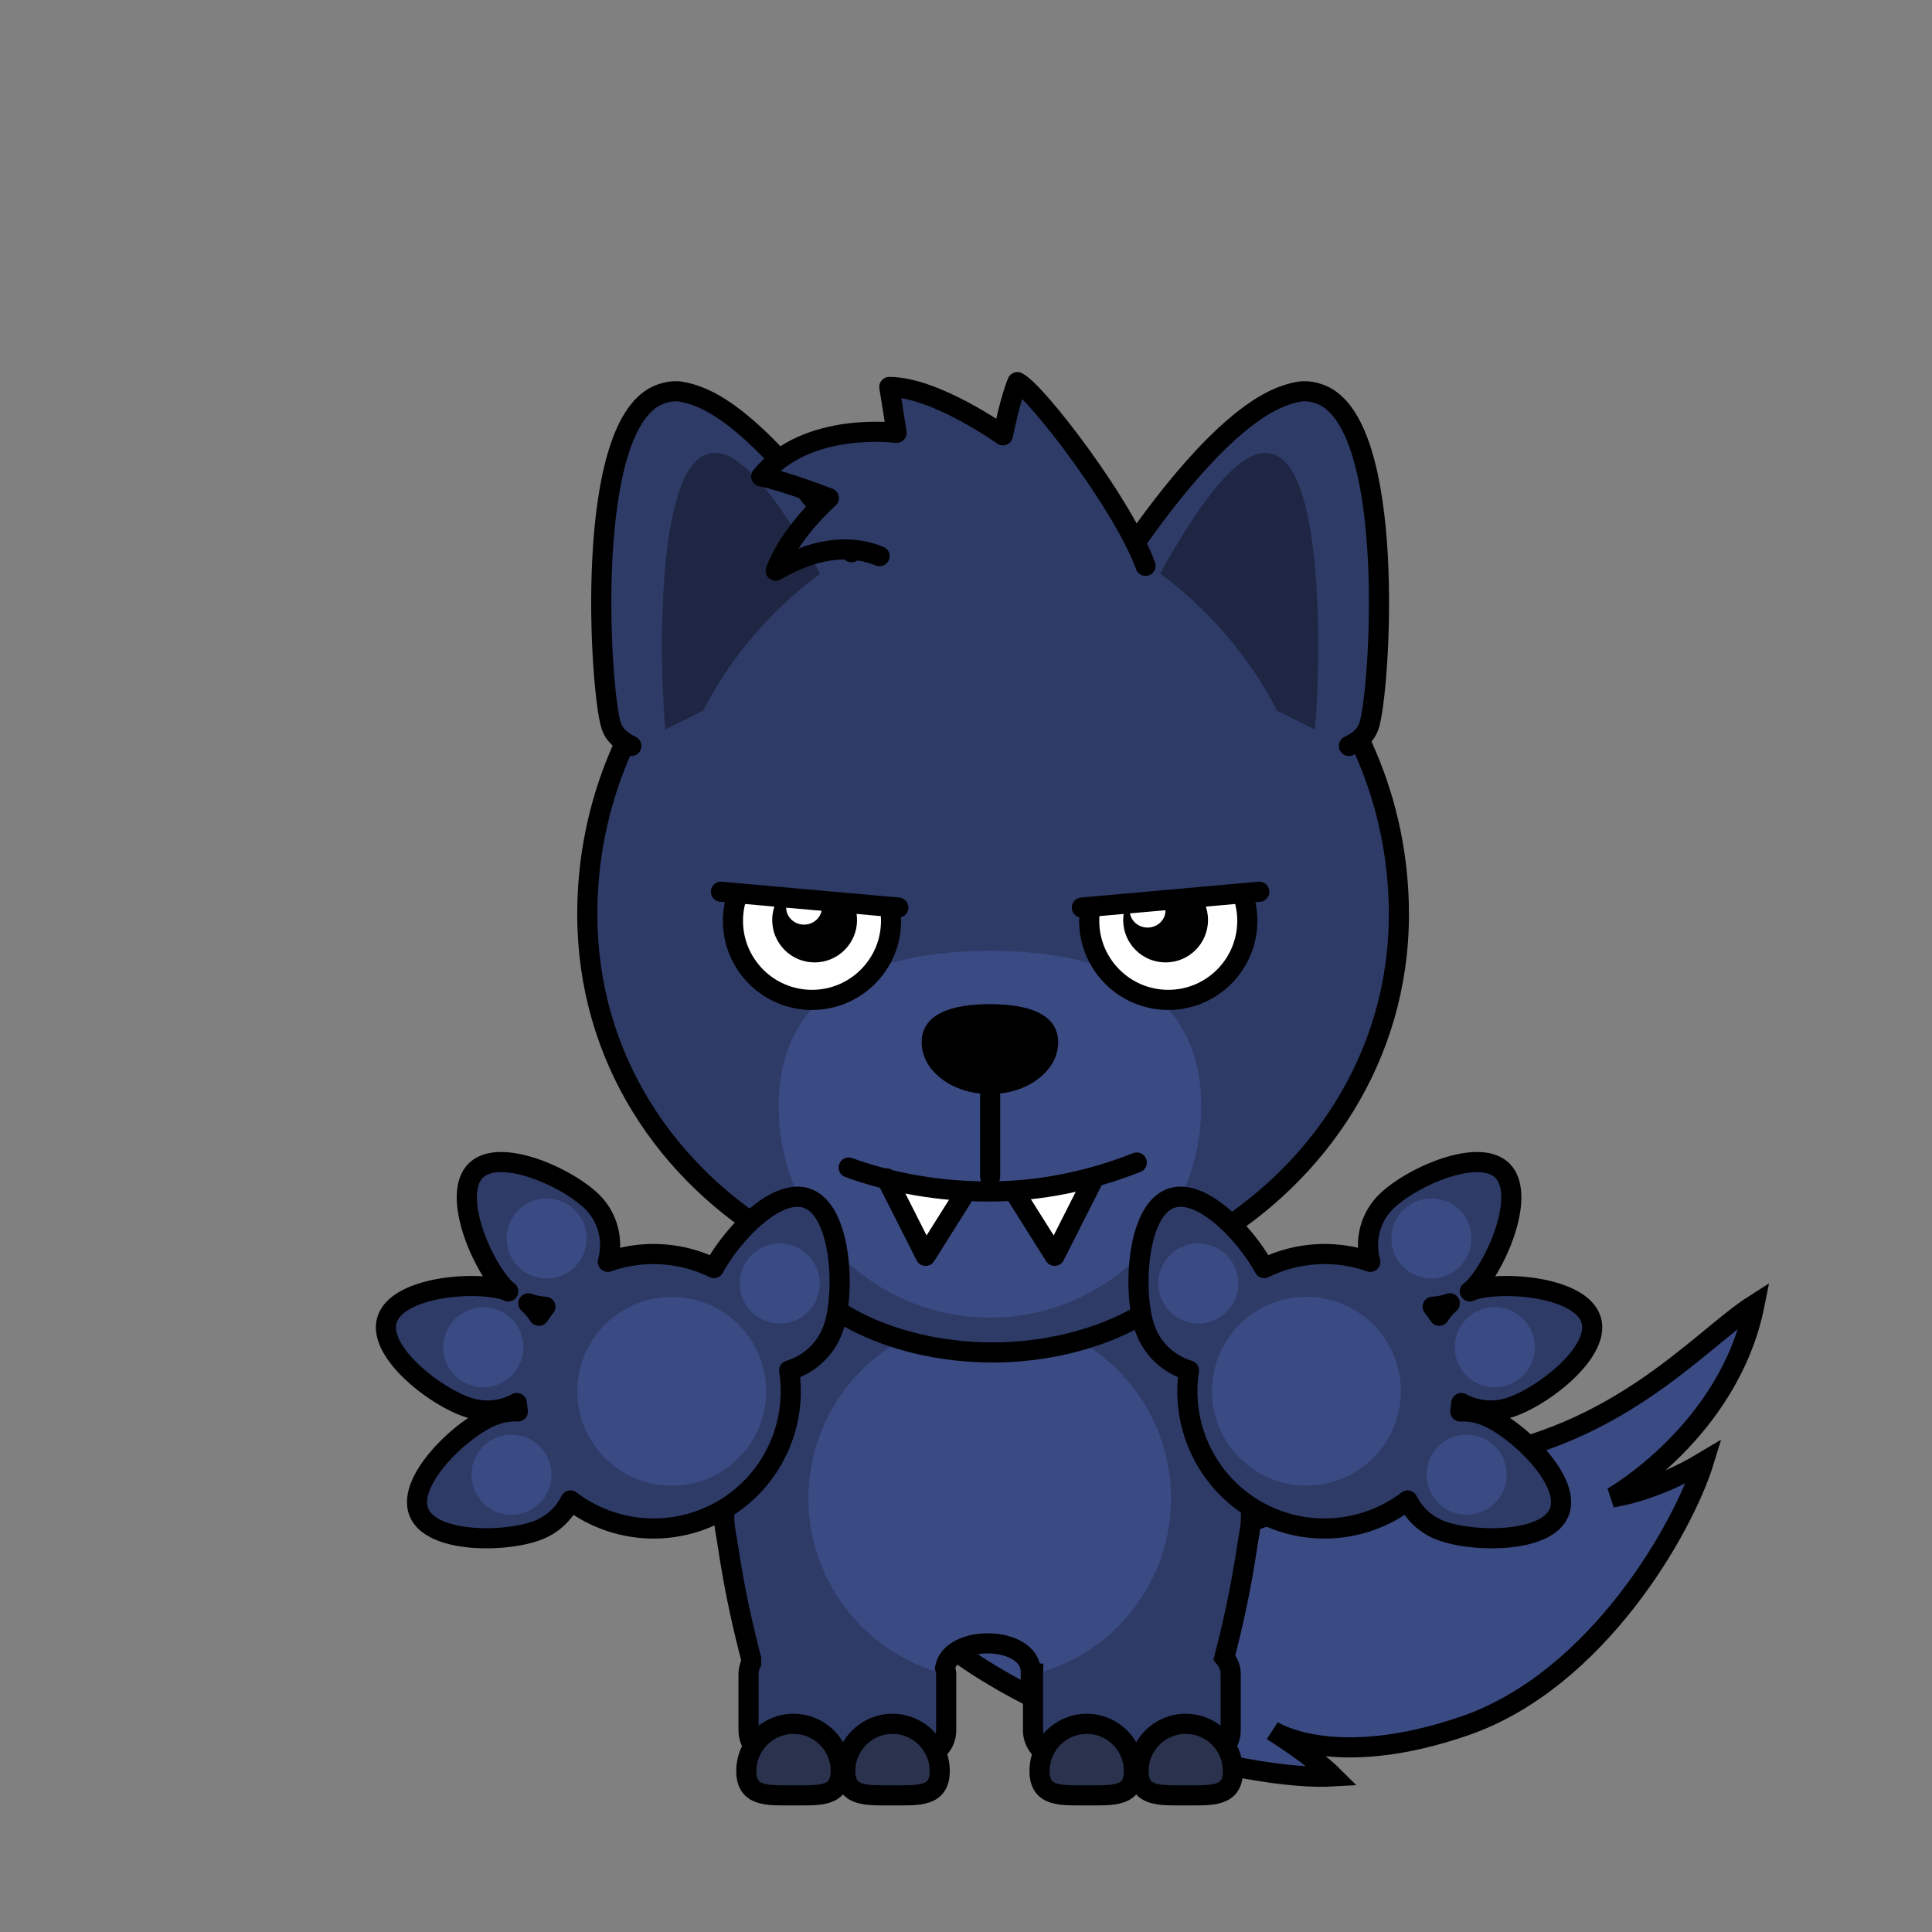 <?xml version="1.0" encoding="UTF-8" standalone="no"?>
<svg
   xmlns:dc="http://purl.org/dc/elements/1.1/"
   xmlns:cc="http://creativecommons.org/ns#"
   xmlns:rdf="http://www.w3.org/1999/02/22-rdf-syntax-ns#"
   xmlns:svg="http://www.w3.org/2000/svg"
   xmlns="http://www.w3.org/2000/svg"
   version="1.0"
   width="100%"
   height="100%"
   viewBox="0 0 48 48"
   id="svg2383">
  <rect x="0" y="0" width="48" height="48" fill="#808080" stroke="none"/>
  <defs
     id="defs2385" />
  <path
     id="path5058"
     d="m 22.787,40.227 c 2.774,2.648 8.195,4.035 10.339,3.908 -0.504,-0.504 -1.513,-1.135 -1.513,-1.135 0,0 1.513,1.009 4.791,-0.126 3.278,-1.135 5.421,-4.917 5.926,-6.556 -1.261,0.756 -2.269,0.883 -2.269,0.883 0,0 2.9,-1.639 3.53,-4.791 -1.387,0.883 -3.53,3.53 -7.691,3.908 0.756,-0.63 1.261,-1.639 1.261,-1.639 0,0 -1.891,1.639 -5.8,3.026 -3.908,1.387 -6.556,0 -6.556,0 z"
     style="fill:#3a4a82;fill-opacity:1;fill-rule:evenodd;stroke:#000000;stroke-width:0.5;stroke-linecap:butt;stroke-linejoin:miter;stroke-miterlimit:4;stroke-dasharray:none;stroke-opacity:1" />
  <path
     id="path4592-8-7"
     d="m 26.487,30.413 c -0.523,0.003 -1.147,0.027 -1.922,0.027 l -0.057,0 c -1.163,0 -1.998,-0.025 -2.627,0 -1.049,0.042 -1.53,0.241 -1.865,1.051 -0.457,1.104 -1.746,3.712 -1.977,5.568 -0.01,0.08 -0.023,0.159 -0.029,0.236 -0.022,0.235 -0.026,0.459 0,0.658 0.017,0.127 0.039,0.222 0.057,0.342 0.198,1.338 0.426,2.256 0.594,2.916 l 0,0.107 c -0.039,0.084 -0.064,0.175 -0.064,0.273 l 0,1.4 c 0,0.36 0.29,0.65 0.65,0.65 l 3.611,0 c 0.36,0 0.65,-0.29 0.65,-0.65 l 0,-1.4 c 0,-0.053 -0.018,-0.099 -0.029,-0.148 0.159,-0.865 2.152,-0.807 2.131,0.109 l 0,0.029 0.057,0 c -5.3e-5,0.004 -0.002,0.006 -0.002,0.01 l 0,1.4 c 0,0.36 0.29,0.65 0.65,0.65 l 3.611,0 c 0.36,0 0.65,-0.29 0.65,-0.65 l 0,-1.4 c 0,-0.159 -0.062,-0.297 -0.156,-0.41 0.167,-0.658 0.391,-1.565 0.586,-2.887 0.019,-0.129 0.038,-0.204 0.057,-0.342 0.026,-0.199 0.022,-0.424 0,-0.658 -0.007,-0.078 -0.017,-0.155 -0.027,-0.236 -0.231,-1.857 -1.522,-4.465 -1.979,-5.568 -0.403,-0.972 -1.001,-1.087 -2.57,-1.078 z"
     style="color:#000000;display:inline;overflow:visible;visibility:visible;fill:#2e3b67;fill-opacity:1;stroke:none;stroke-width:0.5;marker:none;enable-background:accumulate" />
  <path
     id="path4900"
     d="m 24.589,32.724 a 4.504,4.504 0 0 0 -4.504,4.506 4.504,4.504 0 0 0 3.373,4.354 l 0.006,0 0,-0.029 c 0,-0.981 2.168,-0.955 2.146,0 l 0,0.029 0.121,0 a 4.504,4.504 0 0 0 3.363,-4.354 4.504,4.504 0 0 0 -4.506,-4.506 z"
     style="color:#000000;clip-rule:nonzero;display:inline;overflow:visible;visibility:visible;opacity:1;isolation:auto;mix-blend-mode:normal;color-interpolation:sRGB;color-interpolation-filters:linearRGB;solid-color:#000000;solid-opacity:1;fill:#3a4a82;fill-opacity:1;fill-rule:evenodd;stroke:none;stroke-width:0.5;stroke-linecap:round;stroke-linejoin:round;stroke-miterlimit:4;stroke-dasharray:none;stroke-dashoffset:0;stroke-opacity:1;marker:none;marker-start:none;marker-mid:none;marker-end:none;color-rendering:auto;image-rendering:auto;shape-rendering:auto;text-rendering:auto;enable-background:accumulate" />
  <path
     id="path4378-9-6-9"
     d="m 26.487,30.413 c -0.523,0.003 -1.147,0.027 -1.922,0.027 l -0.057,0 c -1.163,0 -1.998,-0.025 -2.627,0 -1.049,0.042 -1.53,0.241 -1.865,1.051 -0.457,1.104 -1.746,3.712 -1.977,5.568 -0.01,0.08 -0.023,0.159 -0.029,0.236 -0.022,0.235 -0.026,0.459 0,0.658 0.017,0.127 0.039,0.222 0.057,0.342 0.198,1.338 0.426,2.256 0.594,2.916 l 0,0.107 c -0.039,0.084 -0.064,0.175 -0.064,0.273 l 0,1.4 c 0,0.36 0.29,0.65 0.65,0.65 l 3.611,0 c 0.36,0 0.65,-0.29 0.65,-0.65 l 0,-1.4 c 0,-0.053 -0.018,-0.099 -0.029,-0.148 0.159,-0.865 2.152,-0.807 2.131,0.109 l 0,0.029 0.057,0 c -5.3e-5,0.004 -0.002,0.006 -0.002,0.01 l 0,1.4 c 0,0.36 0.29,0.65 0.65,0.65 l 3.611,0 c 0.36,0 0.65,-0.29 0.65,-0.65 l 0,-1.4 c 0,-0.159 -0.062,-0.297 -0.156,-0.41 0.167,-0.658 0.391,-1.565 0.586,-2.887 0.019,-0.129 0.038,-0.204 0.057,-0.342 0.026,-0.199 0.022,-0.424 0,-0.658 -0.007,-0.078 -0.017,-0.155 -0.027,-0.236 -0.231,-1.857 -1.522,-4.465 -1.979,-5.568 -0.403,-0.972 -1.001,-1.087 -2.57,-1.078 z"
     style="color:#000000;display:inline;overflow:visible;visibility:visible;fill:none;stroke:#000000;stroke-width:0.5;stroke-linecap:round;stroke-linejoin:miter;stroke-miterlimit:4;stroke-dasharray:none;stroke-dashoffset:0;stroke-opacity:1;marker:none;enable-background:accumulate" />
  <path
     id="path2422-9"
     d="m 24.657,12.614 c -5.567,0 -10.066,4.53 -10.066,10.098 0,3.566 1.974,6.466 4.78,8.103 0.475,1.64 2.774,2.786 5.286,2.786 2.478,0 4.84,-1.143 5.318,-2.786 2.786,-1.642 4.78,-4.555 4.78,-8.103 0,-5.567 -4.531,-10.098 -10.098,-10.098 z"
     style="display:inline;overflow:visible;visibility:visible;fill:#2e3b67;fill-opacity:1;fill-rule:evenodd;stroke:#000000;stroke-width:0.5;stroke-linecap:round;stroke-linejoin:round;stroke-miterlimit:4;stroke-dashoffset:0;stroke-opacity:1;marker:none;enable-background:accumulate" />
  <path
     id="path3622-0"
     d="m 28.044,13.721 c 1.05,-1.549 2.623,-3.484 3.906,-3.906 0.144,-0.047 0.298,-0.09 0.438,-0.094 0.14,-0.004 0.252,0.022 0.375,0.062 1.969,0.647 1.53,7.398 1.25,8.25 -0.072,0.22 -0.245,0.374 -0.5,0.5"
     style="color:#000000;display:inline;overflow:visible;visibility:visible;fill:#2e3b67;fill-opacity:1;fill-rule:evenodd;stroke:#000000;stroke-width:0.5;stroke-linecap:round;stroke-linejoin:round;stroke-miterlimit:4;stroke-dasharray:none;stroke-dashoffset:0;stroke-opacity:1;marker:none;enable-background:accumulate" />
  <path
     id="path3624-1"
     d="m 31.45,11.252 c 0.097,-0.003 0.164,0.025 0.25,0.062 1.168,0.513 1.13,4.969 0.969,6.812 l -0.938,-0.469 c -0.697,-1.349 -1.696,-2.51 -2.906,-3.406 0.699,-1.269 1.563,-2.607 2.312,-2.937 0.1,-0.044 0.215,-0.059 0.312,-0.062 z"
     style="color:#000000;display:inline;overflow:visible;visibility:visible;fill:#1e2643;fill-opacity:1;fill-rule:evenodd;stroke:none;stroke-width:0.5;marker:none;enable-background:accumulate" />
  <path
     style="color:#000000;display:inline;overflow:visible;visibility:visible;fill:#2e3b67;fill-opacity:1;fill-rule:evenodd;stroke:#000000;stroke-width:0.5;stroke-linecap:round;stroke-linejoin:round;stroke-miterlimit:4;stroke-dasharray:none;stroke-dashoffset:0;stroke-opacity:1;marker:none;enable-background:accumulate"
     d="m 21.155,13.721 c -1.05,-1.549 -2.623,-3.484 -3.906,-3.906 -0.144,-0.047 -0.298,-0.09 -0.438,-0.094 -0.14,-0.004 -0.252,0.022 -0.375,0.062 -1.969,0.647 -1.53,7.398 -1.25,8.25 0.072,0.22 0.245,0.374 0.5,0.5"
     id="path4699" />
  <path
     style="color:#000000;display:inline;overflow:visible;visibility:visible;fill:#1e2643;fill-opacity:1;fill-rule:evenodd;stroke:none;stroke-width:0.5;marker:none;enable-background:accumulate"
     d="m 17.749,11.252 c -0.097,-0.003 -0.164,0.025 -0.25,0.062 -1.168,0.513 -1.13,4.969 -0.969,6.812 l 0.938,-0.469 c 0.697,-1.349 1.696,-2.51 2.906,-3.406 -0.699,-1.269 -1.563,-2.607 -2.312,-2.937 -0.1,-0.044 -0.215,-0.059 -0.312,-0.062 z"
     id="path4701" />
  <path
     id="path4584-4"
     d="m 29.844,27.487 c 0,2.899 -2.35,5.249 -5.249,5.249 -2.899,0 -5.249,-2.35 -5.249,-5.249 0,-2.899 2.35,-3.864 5.249,-3.864 2.899,0 5.249,0.965 5.249,3.864 z"
     style="color:#000000;display:inline;overflow:visible;visibility:visible;fill:#3a4a82;fill-opacity:1;fill-rule:evenodd;stroke:none;stroke-width:0.5;marker:none;enable-background:accumulate" />
  <path
     style="color:#000000;display:inline;overflow:visible;visibility:visible;fill:#000000;fill-opacity:1;fill-rule:evenodd;stroke:none;stroke-width:0.5;marker:none;enable-background:accumulate"
     d="m 26.29,25.895 c 0,0.711 -0.759,1.287 -1.696,1.287 -0.937,0 -1.696,-0.576 -1.696,-1.287 0,-0.711 0.759,-0.948 1.696,-0.948 0.937,0 1.696,0.237 1.696,0.948 z"
     id="path4587-6" />
  <path
     id="path4589-9"
     d="m 24.6,27.218 0,2.015"
     style="display:inline;fill:none;stroke:#000000;stroke-width:0.5;stroke-linecap:round;stroke-linejoin:miter;stroke-miterlimit:4;stroke-dasharray:none;stroke-opacity:1" />
  <path
     id="path4730"
     d="m 28.46,14.058 c -0.54,-1.501 -2.702,-4.324 -3.183,-4.564 -0.18,0.42 -0.36,1.321 -0.36,1.321 0,0 -1.681,-1.201 -2.822,-1.201 0.06,0.36 0.18,1.141 0.18,1.141 0,0 -2.222,-0.3 -3.363,1.081 0.601,0.12 1.681,0.54 1.681,0.54 0,0 -0.961,0.841 -1.321,1.802 1.141,-0.661 1.982,-0.601 2.582,-0.36"
     style="color:#000000;clip-rule:nonzero;display:inline;overflow:visible;visibility:visible;opacity:1;isolation:auto;mix-blend-mode:normal;color-interpolation:sRGB;color-interpolation-filters:linearRGB;solid-color:#000000;solid-opacity:1;fill:#2e3b67;fill-opacity:1;fill-rule:evenodd;stroke:#000000;stroke-width:0.5;stroke-linecap:round;stroke-linejoin:round;stroke-miterlimit:4;stroke-dasharray:none;stroke-dashoffset:0;stroke-opacity:1;marker:none;color-rendering:auto;image-rendering:auto;shape-rendering:auto;text-rendering:auto;enable-background:accumulate" />
  <path
     style="color:#000000;clip-rule:nonzero;display:inline;overflow:visible;visibility:visible;opacity:1;isolation:auto;mix-blend-mode:normal;color-interpolation:sRGB;color-interpolation-filters:linearRGB;solid-color:#000000;solid-opacity:1;fill:#ffffff;fill-opacity:1;fill-rule:evenodd;stroke:#000000;stroke-width:0.5;stroke-linecap:round;stroke-linejoin:round;stroke-miterlimit:4;stroke-dasharray:none;stroke-dashoffset:0;stroke-opacity:1;marker:none;color-rendering:auto;image-rendering:auto;shape-rendering:auto;text-rendering:auto;enable-background:accumulate"
     d="m 22.023,29.275 0.974,1.926 0.909,-1.445"
     id="path4779" />
  <path
     id="path4781"
     d="m 27.176,29.275 -0.974,1.926 -0.909,-1.445"
     style="color:#000000;clip-rule:nonzero;display:inline;overflow:visible;visibility:visible;opacity:1;isolation:auto;mix-blend-mode:normal;color-interpolation:sRGB;color-interpolation-filters:linearRGB;solid-color:#000000;solid-opacity:1;fill:#ffffff;fill-opacity:1;fill-rule:evenodd;stroke:#000000;stroke-width:0.5;stroke-linecap:round;stroke-linejoin:round;stroke-miterlimit:4;stroke-dasharray:none;stroke-dashoffset:0;stroke-opacity:1;marker:none;color-rendering:auto;image-rendering:auto;shape-rendering:auto;text-rendering:auto;enable-background:accumulate" />
  <path
     id="path4383-5"
     d="m 21.086,29.008 c 1.078,0.389 2.259,0.594 3.469,0.594 1.301,0 2.547,-0.268 3.688,-0.719"
     style="display:inline;overflow:visible;visibility:visible;fill:none;stroke:#000000;stroke-width:0.5;stroke-linecap:round;stroke-linejoin:round;stroke-miterlimit:4;stroke-dasharray:none;stroke-dashoffset:0;stroke-opacity:1;marker:none;enable-background:accumulate" />
  <circle
     id="path4471-33"
     style="color:#000000;display:inline;overflow:visible;visibility:visible;fill:#ffffff;fill-opacity:1;fill-rule:evenodd;stroke:#000000;stroke-width:0.5;stroke-linecap:round;stroke-linejoin:round;stroke-miterlimit:4;stroke-dasharray:none;stroke-dashoffset:0;stroke-opacity:1;marker:none;enable-background:accumulate"
     cx="20.174"
     cy="22.878"
     r="1.964" />
  <ellipse
     style="display:inline;overflow:visible;visibility:visible;fill:#000000;fill-opacity:1;fill-rule:evenodd;stroke:none;stroke-width:0.5;marker:none;enable-background:accumulate"
     id="path4467-1"
     cx="20.239"
     cy="22.857"
     rx="1.054"
     ry="1.054" />
  <ellipse
     style="display:inline;overflow:visible;visibility:visible;fill:#ffffff;fill-opacity:1;fill-rule:evenodd;stroke:none;stroke-width:0.5;marker:none;enable-background:accumulate"
     id="path4469-71"
     cx="19.976"
     cy="22.549"
     rx="0.444"
     ry="0.423" />
  <path
     id="path4815"
     d="m 18.699,18.456 -1.023,3.698 5.036,0.393 -0.63,-3.62 z"
     style="fill:#2e3b67;fill-opacity:1;fill-rule:evenodd;stroke:none;stroke-width:1px;stroke-linecap:butt;stroke-linejoin:miter;stroke-opacity:1" />
  <path
     id="path4813"
     d="M 17.912,22.155 22.319,22.548"
     style="fill:none;fill-rule:evenodd;stroke:#000000;stroke-width:0.5;stroke-linecap:round;stroke-linejoin:miter;stroke-miterlimit:4;stroke-dasharray:none;stroke-opacity:1" />
  <circle
     transform="scale(-1,1)"
     r="1.964"
     cy="22.878"
     cx="-29.025"
     style="color:#000000;display:inline;overflow:visible;visibility:visible;fill:#ffffff;fill-opacity:1;fill-rule:evenodd;stroke:#000000;stroke-width:0.5;stroke-linecap:round;stroke-linejoin:round;stroke-miterlimit:4;stroke-dasharray:none;stroke-dashoffset:0;stroke-opacity:1;marker:none;enable-background:accumulate"
     id="circle4817" />
  <ellipse
     transform="scale(-1,1)"
     ry="1.054"
     rx="1.054"
     cy="22.857"
     cx="-28.959"
     id="ellipse4819"
     style="display:inline;overflow:visible;visibility:visible;fill:#000000;fill-opacity:1;fill-rule:evenodd;stroke:none;stroke-width:0.5;marker:none;enable-background:accumulate" />
  <ellipse
     transform="scale(-1,1)"
     ry="0.423"
     rx="0.444"
     cy="22.622"
     cx="-28.512"
     id="ellipse4821"
     style="display:inline;overflow:visible;visibility:visible;fill:#ffffff;fill-opacity:1;fill-rule:evenodd;stroke:none;stroke-width:0.5;marker:none;enable-background:accumulate" />
  <path
     style="fill:#2e3b67;fill-opacity:1;fill-rule:evenodd;stroke:none;stroke-width:1px;stroke-linecap:butt;stroke-linejoin:miter;stroke-opacity:1"
     d="m 30.5,18.456 1.023,3.698 -5.036,0.393 0.63,-3.62 z"
     id="path4824" />
  <path
     style="fill:none;fill-rule:evenodd;stroke:#000000;stroke-width:0.5;stroke-linecap:round;stroke-linejoin:miter;stroke-miterlimit:4;stroke-dasharray:none;stroke-opacity:1"
     d="m 31.286,22.155 -4.407,0.393"
     id="path4827" />
  <path
     id="path4938"
     d="m 37.321,29.079 c -0.606,-0.587 -2.319,0.195 -2.907,0.801 -0.391,0.403 -0.508,0.965 -0.37,1.47 a 3.412,3.412 0 0 0 -2.635,0.154 c -0.482,-0.874 -1.561,-1.991 -2.309,-1.734 -0.872,0.299 -0.957,2.354 -0.658,3.227 0.181,0.528 0.602,0.901 1.098,1.052 a 3.412,3.412 0 0 0 1.247,3.188 3.412,3.412 0 0 0 4.185,0.042 c 0.16,0.318 0.427,0.584 0.783,0.729 0.782,0.318 2.664,0.347 2.982,-0.435 0.318,-0.782 -1.048,-2.078 -1.83,-2.397 -0.206,-0.084 -0.419,-0.116 -0.627,-0.109 a 3.412,3.412 0 0 0 0.026,-0.209 c 0.339,0.184 0.749,0.241 1.149,0.127 0.812,-0.232 2.31,-1.371 2.078,-2.183 -0.232,-0.812 -2.107,-0.989 -2.918,-0.757 -0.034,0.01 -0.064,0.028 -0.097,0.04 0.03,-0.026 0.063,-0.048 0.091,-0.077 0.587,-0.606 1.317,-2.342 0.711,-2.93 z m -1.301,3.302 c -0.102,0.091 -0.189,0.195 -0.262,0.308 A 3.412,3.412 0 0 0 35.596,32.465 c 0.144,-0.008 0.287,-0.036 0.424,-0.085 z"
     style="color:#000000;clip-rule:nonzero;display:inline;overflow:visible;visibility:visible;opacity:1;isolation:auto;mix-blend-mode:normal;color-interpolation:sRGB;color-interpolation-filters:linearRGB;solid-color:#000000;solid-opacity:1;fill:#2e3b67;fill-opacity:1;fill-rule:evenodd;stroke:#000000;stroke-width:0.5;stroke-linecap:round;stroke-linejoin:round;stroke-miterlimit:4;stroke-dasharray:none;stroke-dashoffset:0;stroke-opacity:1;marker:none;marker-start:none;marker-mid:none;marker-end:none;color-rendering:auto;image-rendering:auto;shape-rendering:auto;text-rendering:auto;enable-background:accumulate" />
  <circle
     transform="matrix(0.783,0.622,-0.622,0.783,0,0)"
     style="color:#000000;clip-rule:nonzero;display:inline;overflow:visible;visibility:visible;opacity:1;isolation:auto;mix-blend-mode:normal;color-interpolation:sRGB;color-interpolation-filters:linearRGB;solid-color:#000000;solid-opacity:1;fill:#3a4a82;fill-opacity:1;fill-rule:evenodd;stroke:none;stroke-width:0.5;stroke-linecap:round;stroke-linejoin:round;stroke-miterlimit:4;stroke-dasharray:none;stroke-dashoffset:0;stroke-opacity:1;marker:none;marker-start:none;marker-mid:none;marker-end:none;color-rendering:auto;image-rendering:auto;shape-rendering:auto;text-rendering:auto;enable-background:accumulate"
     id="circle4949"
     cx="46.914"
     cy="6.876"
     r="2.346" />
  <circle
     transform="matrix(0.783,0.622,-0.622,0.783,0,0)"
     r="0.995"
     cy="6.45"
     cx="43.146"
     id="path4953"
     style="color:#000000;clip-rule:nonzero;display:inline;overflow:visible;visibility:visible;opacity:1;isolation:auto;mix-blend-mode:normal;color-interpolation:sRGB;color-interpolation-filters:linearRGB;solid-color:#000000;solid-opacity:1;fill:#3a4a82;fill-opacity:1;fill-rule:evenodd;stroke:none;stroke-width:0.5;stroke-linecap:round;stroke-linejoin:round;stroke-miterlimit:4;stroke-dasharray:none;stroke-dashoffset:0;stroke-opacity:1;marker:none;marker-start:none;marker-mid:none;marker-end:none;color-rendering:auto;image-rendering:auto;shape-rendering:auto;text-rendering:auto;enable-background:accumulate" />
  <circle
     transform="matrix(0.783,0.622,-0.622,0.783,0,0)"
     r="0.995"
     cy="1.972"
     cx="46.985"
     id="path4953-0"
     style="color:#000000;clip-rule:nonzero;display:inline;overflow:visible;visibility:visible;opacity:1;isolation:auto;mix-blend-mode:normal;color-interpolation:sRGB;color-interpolation-filters:linearRGB;solid-color:#000000;solid-opacity:1;fill:#3a4a82;fill-opacity:1;fill-rule:evenodd;stroke:none;stroke-width:0.5;stroke-linecap:round;stroke-linejoin:round;stroke-miterlimit:4;stroke-dasharray:none;stroke-dashoffset:0;stroke-opacity:1;marker:none;marker-start:none;marker-mid:none;marker-end:none;color-rendering:auto;image-rendering:auto;shape-rendering:auto;text-rendering:auto;enable-background:accumulate" />
  <circle
     transform="matrix(0.783,0.622,-0.622,0.783,0,0)"
     r="0.995"
     cy="3.109"
     cx="49.899"
     id="path4953-9"
     style="color:#000000;clip-rule:nonzero;display:inline;overflow:visible;visibility:visible;opacity:1;isolation:auto;mix-blend-mode:normal;color-interpolation:sRGB;color-interpolation-filters:linearRGB;solid-color:#000000;solid-opacity:1;fill:#3a4a82;fill-opacity:1;fill-rule:evenodd;stroke:none;stroke-width:0.5;stroke-linecap:round;stroke-linejoin:round;stroke-miterlimit:4;stroke-dasharray:none;stroke-dashoffset:0;stroke-opacity:1;marker:none;marker-start:none;marker-mid:none;marker-end:none;color-rendering:auto;image-rendering:auto;shape-rendering:auto;text-rendering:auto;enable-background:accumulate" />
  <circle
     transform="matrix(0.783,0.622,-0.622,0.783,0,0)"
     r="0.995"
     cy="6.023"
     cx="51.321"
     id="path4953-8"
     style="color:#000000;clip-rule:nonzero;display:inline;overflow:visible;visibility:visible;opacity:1;isolation:auto;mix-blend-mode:normal;color-interpolation:sRGB;color-interpolation-filters:linearRGB;solid-color:#000000;solid-opacity:1;fill:#3a4a82;fill-opacity:1;fill-rule:evenodd;stroke:none;stroke-width:0.5;stroke-linecap:round;stroke-linejoin:round;stroke-miterlimit:4;stroke-dasharray:none;stroke-dashoffset:0;stroke-opacity:1;marker:none;marker-start:none;marker-mid:none;marker-end:none;color-rendering:auto;image-rendering:auto;shape-rendering:auto;text-rendering:auto;enable-background:accumulate" />
  <path
     style="color:#000000;clip-rule:nonzero;display:inline;overflow:visible;visibility:visible;opacity:1;isolation:auto;mix-blend-mode:normal;color-interpolation:sRGB;color-interpolation-filters:linearRGB;solid-color:#000000;solid-opacity:1;fill:#2e3b67;fill-opacity:1;fill-rule:evenodd;stroke:#000000;stroke-width:0.5;stroke-linecap:round;stroke-linejoin:round;stroke-miterlimit:4;stroke-dasharray:none;stroke-dashoffset:0;stroke-opacity:1;marker:none;marker-start:none;marker-mid:none;marker-end:none;color-rendering:auto;image-rendering:auto;shape-rendering:auto;text-rendering:auto;enable-background:accumulate"
     d="m 11.825,29.079 c 0.606,-0.587 2.319,0.195 2.907,0.801 0.391,0.403 0.508,0.965 0.37,1.47 a 3.412,3.412 0 0 1 2.635,0.154 c 0.482,-0.874 1.561,-1.991 2.309,-1.734 0.872,0.299 0.957,2.354 0.658,3.227 -0.181,0.528 -0.602,0.901 -1.098,1.052 a 3.412,3.412 0 0 1 -1.247,3.188 3.412,3.412 0 0 1 -4.185,0.042 c -0.16,0.318 -0.427,0.584 -0.783,0.729 -0.782,0.318 -2.664,0.347 -2.982,-0.435 -0.318,-0.782 1.048,-2.078 1.83,-2.397 0.206,-0.084 0.419,-0.116 0.627,-0.109 a 3.412,3.412 0 0 1 -0.026,-0.209 c -0.339,0.184 -0.749,0.241 -1.149,0.127 -0.812,-0.232 -2.31,-1.371 -2.078,-2.183 0.232,-0.812 2.107,-0.989 2.918,-0.757 0.034,0.01 0.064,0.028 0.097,0.04 -0.03,-0.026 -0.063,-0.048 -0.091,-0.077 -0.587,-0.606 -1.317,-2.342 -0.711,-2.93 z m 1.301,3.302 c 0.102,0.091 0.189,0.195 0.262,0.308 a 3.412,3.412 0 0 1 0.162,-0.223 c -0.144,-0.008 -0.287,-0.036 -0.424,-0.085 z"
     id="path4982" />
  <circle
     r="2.346"
     cy="37.447"
     cx="8.433"
     id="circle4984"
     style="color:#000000;clip-rule:nonzero;display:inline;overflow:visible;visibility:visible;opacity:1;isolation:auto;mix-blend-mode:normal;color-interpolation:sRGB;color-interpolation-filters:linearRGB;solid-color:#000000;solid-opacity:1;fill:#3a4a82;fill-opacity:1;fill-rule:evenodd;stroke:none;stroke-width:0.5;stroke-linecap:round;stroke-linejoin:round;stroke-miterlimit:4;stroke-dasharray:none;stroke-dashoffset:0;stroke-opacity:1;marker:none;marker-start:none;marker-mid:none;marker-end:none;color-rendering:auto;image-rendering:auto;shape-rendering:auto;text-rendering:auto;enable-background:accumulate"
     transform="matrix(-0.783,0.622,0.622,0.783,0,0)" />
  <circle
     style="color:#000000;clip-rule:nonzero;display:inline;overflow:visible;visibility:visible;opacity:1;isolation:auto;mix-blend-mode:normal;color-interpolation:sRGB;color-interpolation-filters:linearRGB;solid-color:#000000;solid-opacity:1;fill:#3a4a82;fill-opacity:1;fill-rule:evenodd;stroke:none;stroke-width:0.5;stroke-linecap:round;stroke-linejoin:round;stroke-miterlimit:4;stroke-dasharray:none;stroke-dashoffset:0;stroke-opacity:1;marker:none;marker-start:none;marker-mid:none;marker-end:none;color-rendering:auto;image-rendering:auto;shape-rendering:auto;text-rendering:auto;enable-background:accumulate"
     id="circle4986"
     cx="4.666"
     cy="37.02"
     r="0.995"
     transform="matrix(-0.783,0.622,0.622,0.783,0,0)" />
  <circle
     style="color:#000000;clip-rule:nonzero;display:inline;overflow:visible;visibility:visible;opacity:1;isolation:auto;mix-blend-mode:normal;color-interpolation:sRGB;color-interpolation-filters:linearRGB;solid-color:#000000;solid-opacity:1;fill:#3a4a82;fill-opacity:1;fill-rule:evenodd;stroke:none;stroke-width:0.5;stroke-linecap:round;stroke-linejoin:round;stroke-miterlimit:4;stroke-dasharray:none;stroke-dashoffset:0;stroke-opacity:1;marker:none;marker-start:none;marker-mid:none;marker-end:none;color-rendering:auto;image-rendering:auto;shape-rendering:auto;text-rendering:auto;enable-background:accumulate"
     id="circle4988"
     cx="8.504"
     cy="32.542"
     r="0.995"
     transform="matrix(-0.783,0.622,0.622,0.783,0,0)" />
  <circle
     style="color:#000000;clip-rule:nonzero;display:inline;overflow:visible;visibility:visible;opacity:1;isolation:auto;mix-blend-mode:normal;color-interpolation:sRGB;color-interpolation-filters:linearRGB;solid-color:#000000;solid-opacity:1;fill:#3a4a82;fill-opacity:1;fill-rule:evenodd;stroke:none;stroke-width:0.5;stroke-linecap:round;stroke-linejoin:round;stroke-miterlimit:4;stroke-dasharray:none;stroke-dashoffset:0;stroke-opacity:1;marker:none;marker-start:none;marker-mid:none;marker-end:none;color-rendering:auto;image-rendering:auto;shape-rendering:auto;text-rendering:auto;enable-background:accumulate"
     id="circle4990"
     cx="11.418"
     cy="33.68"
     r="0.995"
     transform="matrix(-0.783,0.622,0.622,0.783,0,0)" />
  <circle
     style="color:#000000;clip-rule:nonzero;display:inline;overflow:visible;visibility:visible;opacity:1;isolation:auto;mix-blend-mode:normal;color-interpolation:sRGB;color-interpolation-filters:linearRGB;solid-color:#000000;solid-opacity:1;fill:#3a4a82;fill-opacity:1;fill-rule:evenodd;stroke:none;stroke-width:0.5;stroke-linecap:round;stroke-linejoin:round;stroke-miterlimit:4;stroke-dasharray:none;stroke-dashoffset:0;stroke-opacity:1;marker:none;marker-start:none;marker-mid:none;marker-end:none;color-rendering:auto;image-rendering:auto;shape-rendering:auto;text-rendering:auto;enable-background:accumulate"
     id="circle4992"
     cx="12.84"
     cy="36.594"
     r="0.995"
     transform="matrix(-0.783,0.622,0.622,0.783,0,0)" />
  <path
     id="path5026"
     d="m 20.888,44.001 c 0,0.648 -0.525,0.604 -1.173,0.604 -0.648,0 -1.173,0.044 -1.173,-0.604 0,-0.648 0.525,-1.173 1.173,-1.173 0.648,0 1.173,0.525 1.173,1.173 z"
     style="color:#000000;clip-rule:nonzero;display:inline;overflow:visible;visibility:visible;opacity:1;isolation:auto;mix-blend-mode:normal;color-interpolation:sRGB;color-interpolation-filters:linearRGB;solid-color:#000000;solid-opacity:1;fill:#2a324d;fill-opacity:1;fill-rule:evenodd;stroke:#000000;stroke-width:0.5;stroke-linecap:round;stroke-linejoin:round;stroke-miterlimit:4;stroke-dasharray:none;stroke-dashoffset:0;stroke-opacity:1;marker:none;marker-start:none;marker-mid:none;marker-end:none;color-rendering:auto;image-rendering:auto;shape-rendering:auto;text-rendering:auto;enable-background:accumulate" />
  <path
     style="color:#000000;clip-rule:nonzero;display:inline;overflow:visible;visibility:visible;opacity:1;isolation:auto;mix-blend-mode:normal;color-interpolation:sRGB;color-interpolation-filters:linearRGB;solid-color:#000000;solid-opacity:1;fill:#2a324d;fill-opacity:1;fill-rule:evenodd;stroke:#000000;stroke-width:0.5;stroke-linecap:round;stroke-linejoin:round;stroke-miterlimit:4;stroke-dasharray:none;stroke-dashoffset:0;stroke-opacity:1;marker:none;marker-start:none;marker-mid:none;marker-end:none;color-rendering:auto;image-rendering:auto;shape-rendering:auto;text-rendering:auto;enable-background:accumulate"
     d="m 23.347,44.001 c 0,0.648 -0.525,0.604 -1.173,0.604 -0.648,0 -1.173,0.044 -1.173,-0.604 0,-0.648 0.525,-1.173 1.173,-1.173 0.648,0 1.173,0.525 1.173,1.173 z"
     id="path5052" />
  <path
     style="color:#000000;clip-rule:nonzero;display:inline;overflow:visible;visibility:visible;opacity:1;isolation:auto;mix-blend-mode:normal;color-interpolation:sRGB;color-interpolation-filters:linearRGB;solid-color:#000000;solid-opacity:1;fill:#2a324d;fill-opacity:1;fill-rule:evenodd;stroke:#000000;stroke-width:0.5;stroke-linecap:round;stroke-linejoin:round;stroke-miterlimit:4;stroke-dasharray:none;stroke-dashoffset:0;stroke-opacity:1;marker:none;marker-start:none;marker-mid:none;marker-end:none;color-rendering:auto;image-rendering:auto;shape-rendering:auto;text-rendering:auto;enable-background:accumulate"
     d="m 28.286,44.001 c 0,0.648 0.525,0.604 1.173,0.604 0.648,0 1.173,0.044 1.173,-0.604 0,-0.648 -0.525,-1.173 -1.173,-1.173 -0.648,0 -1.173,0.525 -1.173,1.173 z"
     id="path5054" />
  <path
     id="path5056"
     d="m 25.827,44.001 c 0,0.648 0.525,0.604 1.173,0.604 0.648,0 1.173,0.044 1.173,-0.604 0,-0.648 -0.525,-1.173 -1.173,-1.173 -0.648,0 -1.173,0.525 -1.173,1.173 z"
     style="color:#000000;clip-rule:nonzero;display:inline;overflow:visible;visibility:visible;opacity:1;isolation:auto;mix-blend-mode:normal;color-interpolation:sRGB;color-interpolation-filters:linearRGB;solid-color:#000000;solid-opacity:1;fill:#2a324d;fill-opacity:1;fill-rule:evenodd;stroke:#000000;stroke-width:0.5;stroke-linecap:round;stroke-linejoin:round;stroke-miterlimit:4;stroke-dasharray:none;stroke-dashoffset:0;stroke-opacity:1;marker:none;marker-start:none;marker-mid:none;marker-end:none;color-rendering:auto;image-rendering:auto;shape-rendering:auto;text-rendering:auto;enable-background:accumulate" />
</svg>
